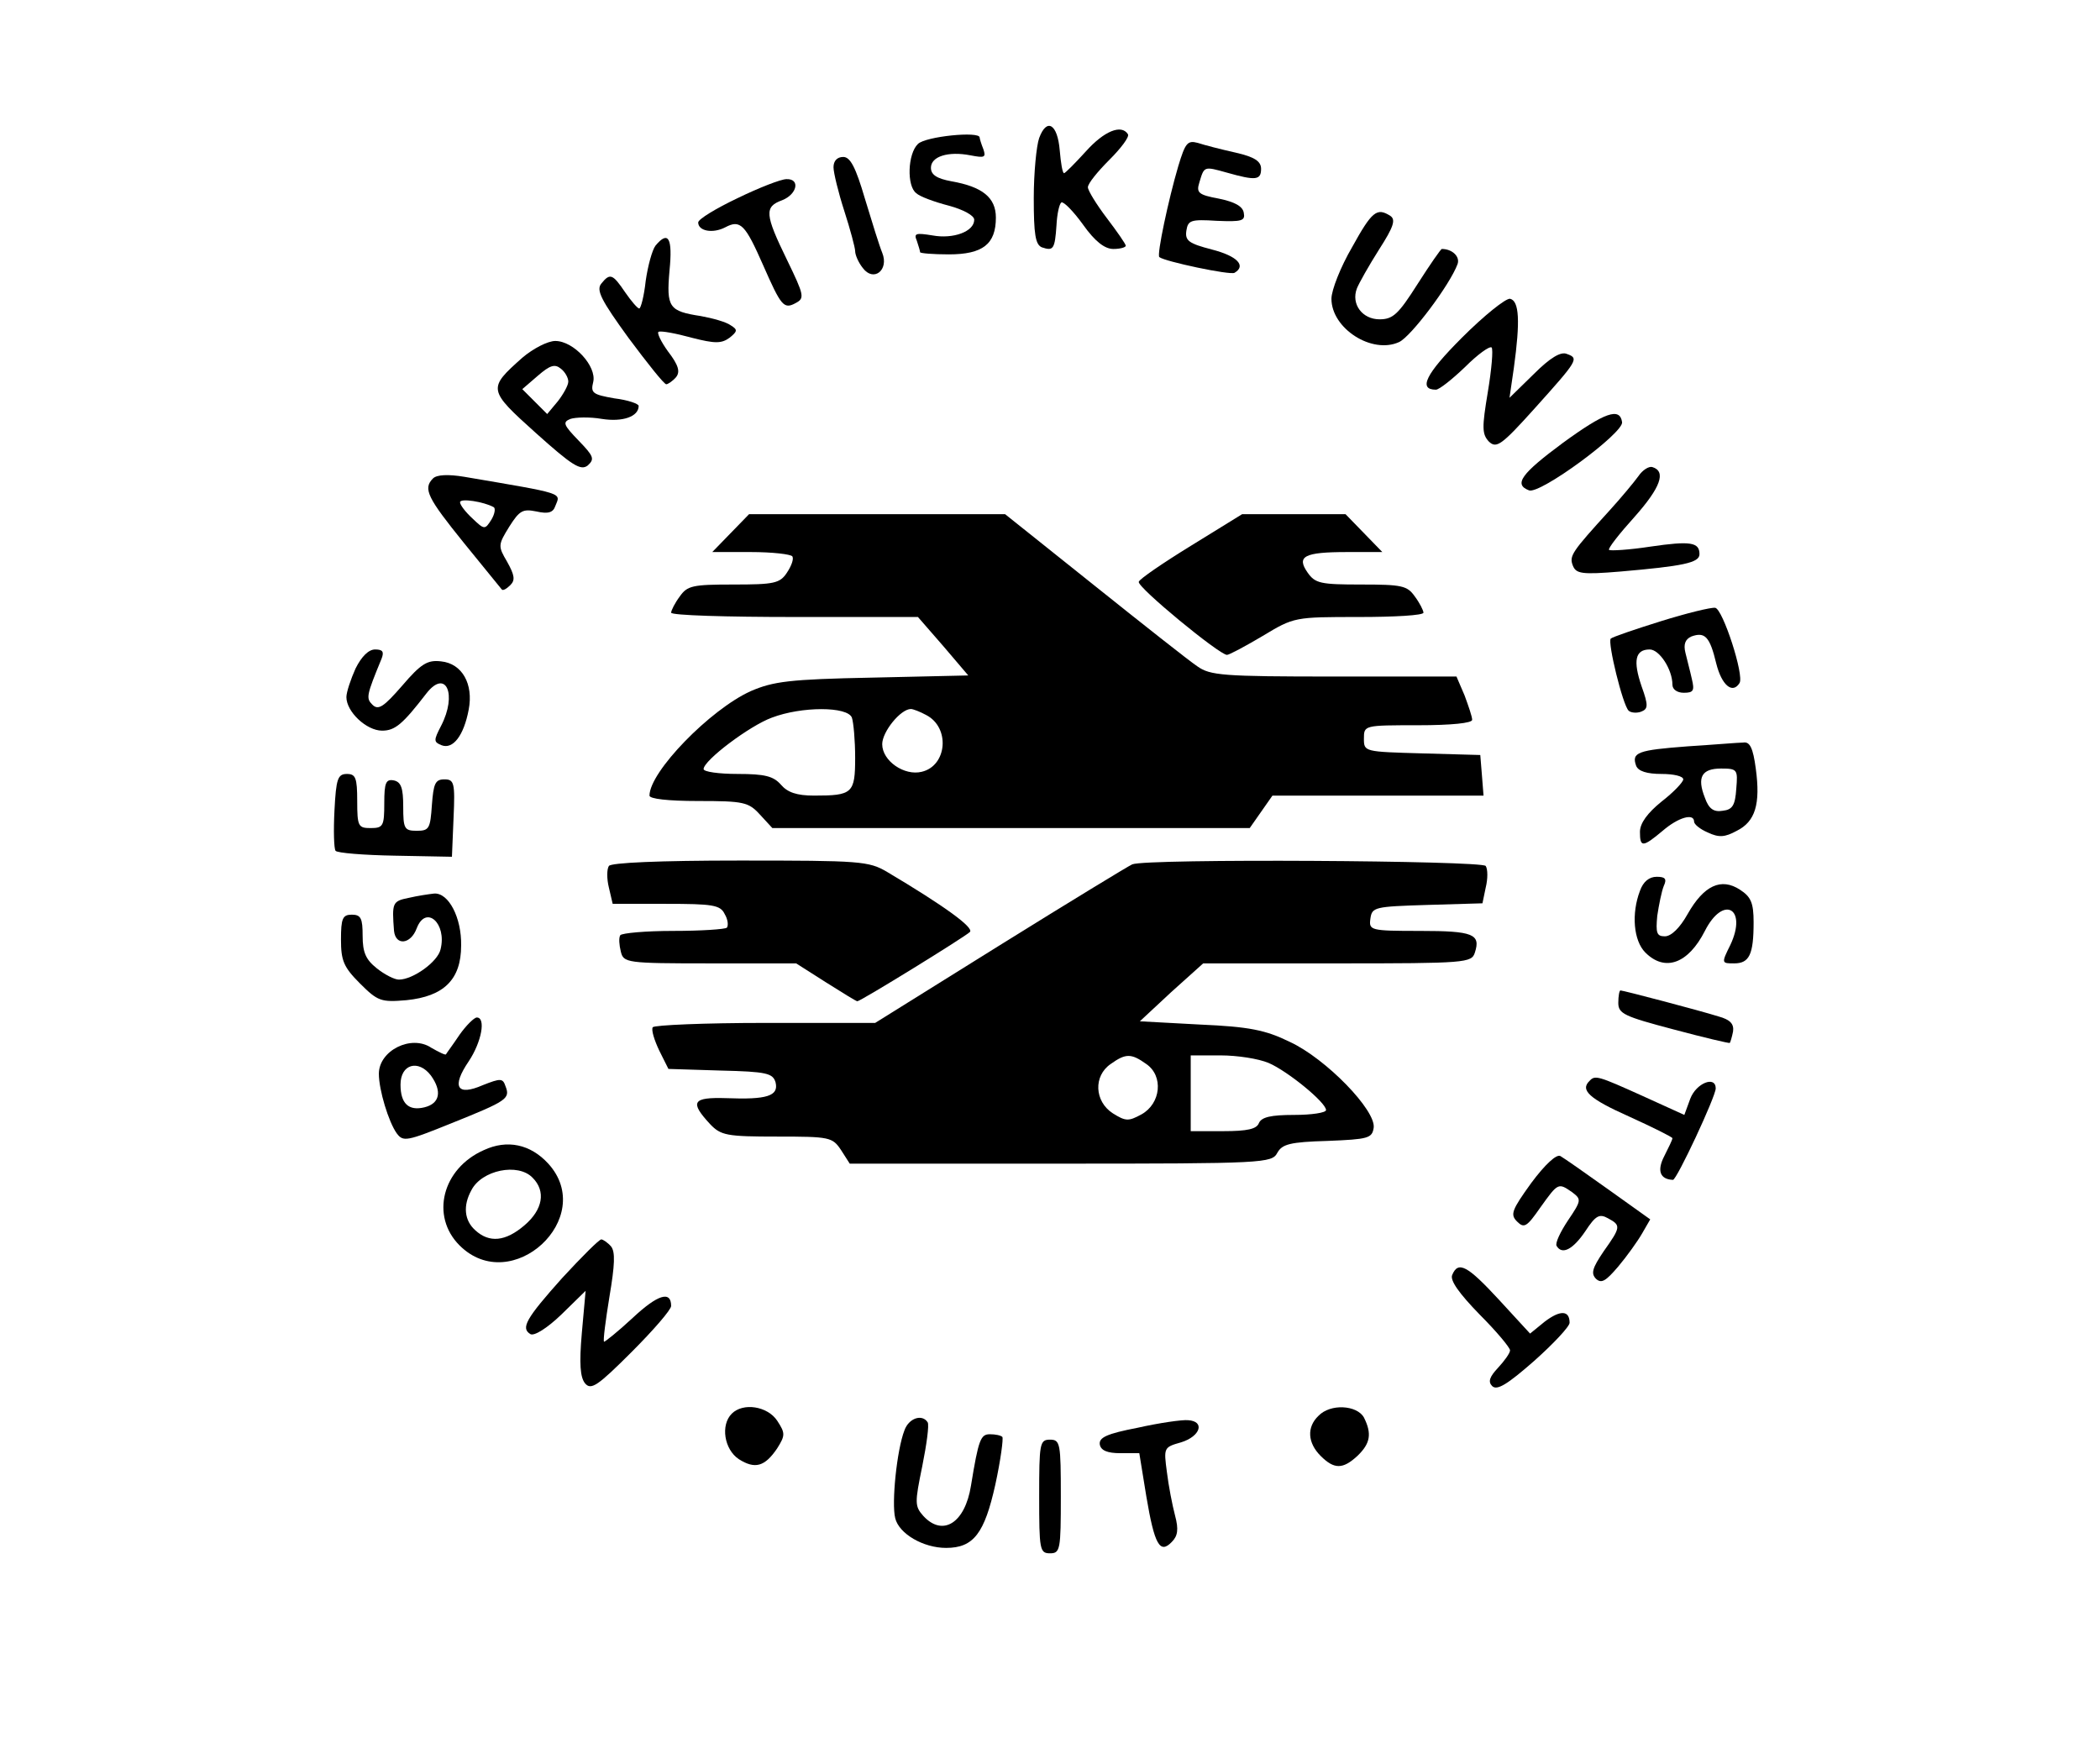 <?xml version="1.0" standalone="no"?>
<!DOCTYPE svg PUBLIC "-//W3C//DTD SVG 20010904//EN"
 "http://www.w3.org/TR/2001/REC-SVG-20010904/DTD/svg10.dtd">
<svg version="1.0" xmlns="http://www.w3.org/2000/svg"
 width="388pt" height="323pt" viewBox="0 0 388 323"
 preserveAspectRatio="xMidYMid meet">

<g transform="translate(0,323) scale(0.1,-0.1)"
fill="#000000" stroke="none">
<path d="M1920 2975 c-5 -14 -10 -64 -10 -111 0 -67 3 -86 15 -91 21 -7 24 -4
27 41 1 20 5 39 9 42 4 2 22 -16 40 -41 22 -31 40 -45 56 -45 13 0 23 3 23 6
0 3 -16 26 -35 51 -19 25 -35 51 -35 57 0 7 18 29 40 51 21 21 37 42 34 47
-12 19 -44 6 -78 -32 -20 -22 -38 -40 -40 -40 -3 0 -6 19 -8 42 -4 49 -24 61
-38 23z"/>
<path d="M1696 2964 c-19 -18 -21 -78 -3 -91 6 -6 33 -16 60 -23 26 -7 47 -18
47 -26 0 -22 -39 -36 -77 -29 -31 5 -35 4 -29 -10 3 -9 6 -19 6 -21 0 -2 24
-4 53 -4 63 0 87 19 87 68 0 37 -25 57 -82 67 -27 5 -38 12 -38 25 0 21 32 31
73 23 26 -5 29 -4 24 11 -4 10 -7 20 -7 22 0 12 -100 2 -114 -12z"/>
<path d="M2177 2923 c-18 -61 -40 -164 -35 -168 9 -8 132 -34 139 -29 22 13 5
31 -42 43 -42 11 -50 16 -47 35 3 19 8 21 56 18 47 -2 53 0 50 15 -2 12 -17
20 -46 26 -38 7 -42 11 -36 30 9 30 8 30 51 18 53 -15 63 -14 63 7 0 14 -12
22 -47 30 -27 6 -58 14 -70 18 -19 5 -23 0 -36 -43z"/>
<path d="M1540 2921 c0 -10 9 -47 20 -81 11 -34 20 -68 20 -74 0 -7 6 -21 14
-31 20 -27 49 -4 36 28 -5 12 -19 57 -32 100 -17 58 -27 77 -40 77 -11 0 -18
-7 -18 -19z"/>
<path d="M1363 2864 c-40 -19 -73 -39 -73 -45 0 -16 27 -21 50 -9 28 15 37 5
70 -70 33 -75 38 -82 60 -70 17 9 16 14 -16 80 -41 84 -42 98 -9 110 28 11 34
40 8 39 -10 0 -51 -16 -90 -35z"/>
<path d="M2498 2773 c-21 -36 -38 -79 -38 -95 0 -55 75 -103 125 -80 22 10 94
106 108 144 5 14 -10 28 -29 28 -2 0 -22 -29 -45 -65 -35 -55 -45 -65 -70 -65
-32 0 -53 28 -42 57 4 10 22 42 41 72 27 42 31 55 21 62 -25 16 -34 9 -71 -58z"/>
<path d="M1211 2776 c-6 -8 -14 -37 -18 -65 -3 -28 -9 -51 -12 -51 -3 0 -15
14 -26 30 -23 34 -28 36 -44 16 -10 -12 0 -31 50 -100 35 -47 66 -86 70 -86 3
0 12 6 18 13 8 10 5 22 -15 48 -13 18 -21 35 -17 36 5 2 32 -3 61 -11 43 -11
55 -11 70 0 15 12 15 15 2 23 -8 6 -33 13 -55 17 -59 9 -64 16 -58 84 6 60 -2
75 -26 46z"/>
<path d="M2701 2606 c-67 -67 -81 -96 -48 -96 6 0 30 19 54 42 23 23 45 39 49
36 3 -4 0 -40 -7 -82 -11 -66 -11 -78 2 -92 14 -13 23 -7 85 62 79 88 82 92
59 100 -11 5 -31 -7 -61 -37 l-45 -44 8 55 c12 87 10 124 -7 128 -8 1 -48 -31
-89 -72z"/>
<path d="M965 2569 c-64 -57 -64 -59 25 -139 68 -61 83 -70 96 -60 13 12 11
17 -17 46 -28 29 -30 34 -15 40 9 3 35 4 58 0 38 -6 68 4 68 24 0 4 -20 11
-45 14 -40 7 -44 10 -39 30 7 29 -36 76 -70 76 -14 0 -41 -14 -61 -31z m85
-44 c0 -7 -9 -23 -19 -36 l-20 -24 -23 23 -23 23 29 25 c22 19 31 22 42 13 8
-6 14 -17 14 -24z"/>
<path d="M2888 2412 c-77 -57 -92 -77 -63 -88 20 -8 175 106 172 126 -4 28
-32 18 -109 -38z"/>
<path d="M3027 2350 c-8 -11 -32 -40 -53 -63 -70 -77 -75 -84 -68 -102 6 -15
16 -17 88 -11 115 10 146 16 146 32 0 22 -16 25 -91 14 -39 -6 -74 -8 -76 -6
-3 2 19 30 47 61 48 54 59 84 33 92 -6 2 -18 -5 -26 -17z"/>
<path d="M800 2346 c-19 -19 -10 -36 57 -119 37 -45 68 -84 70 -86 2 -3 9 1
16 8 9 9 8 18 -6 43 -17 29 -17 31 4 65 19 30 25 33 50 28 22 -5 31 -2 35 10
10 25 20 22 -168 54 -30 5 -51 4 -58 -3z m112 -53 c4 -2 2 -13 -4 -23 -12 -19
-13 -19 -35 2 -13 12 -23 25 -23 30 0 8 44 1 62 -9z"/>
<path d="M1350 2245 l-34 -35 71 0 c40 0 74 -4 77 -8 3 -5 -2 -18 -10 -30 -13
-20 -24 -22 -99 -22 -75 0 -85 -2 -99 -22 -9 -12 -16 -26 -16 -30 0 -5 103 -8
228 -8 l228 0 47 -54 46 -54 -177 -4 c-154 -3 -183 -7 -225 -25 -75 -34 -187
-149 -187 -193 0 -6 34 -10 90 -10 84 0 93 -2 114 -25 l23 -25 441 0 441 0 21
30 21 30 195 0 195 0 -3 38 -3 37 -107 3 c-107 3 -108 3 -108 27 0 25 0 25
100 25 62 0 100 4 100 10 0 6 -7 26 -14 45 l-15 35 -226 0 c-207 0 -229 2
-253 19 -15 10 -101 78 -191 150 l-164 131 -237 0 -236 0 -34 -35z m224 -341
c3 -9 6 -42 6 -74 0 -66 -5 -70 -76 -70 -32 0 -49 6 -61 20 -14 16 -30 20 -80
20 -35 0 -63 4 -63 9 0 16 85 80 126 95 55 21 140 21 148 0z m137 5 c45 -23
39 -94 -8 -105 -32 -8 -73 20 -73 51 0 23 34 65 53 65 4 0 17 -5 28 -11z"/>
<path d="M2201 2222 c-52 -32 -96 -62 -97 -67 -3 -10 149 -135 163 -135 4 0
34 16 66 35 58 35 59 35 178 35 65 0 119 3 119 8 0 4 -7 18 -16 30 -14 20 -24
22 -99 22 -75 0 -85 2 -99 22 -21 30 -7 38 73 38 l65 0 -34 35 -34 35 -95 0
-96 0 -94 -58z"/>
<path d="M3068 2082 c-48 -15 -89 -29 -92 -32 -6 -7 22 -122 33 -133 4 -4 15
-5 23 -2 13 5 14 11 1 47 -16 47 -12 68 15 68 18 0 42 -37 42 -65 0 -9 9 -15
21 -15 18 0 20 4 15 25 -3 14 -9 36 -12 49 -4 16 0 25 11 30 25 9 34 0 46 -50
10 -40 30 -57 43 -36 9 14 -31 137 -45 139 -8 1 -53 -10 -101 -25z"/>
<path d="M657 1995 c-9 -20 -17 -44 -17 -53 0 -27 37 -62 66 -62 24 0 38 12
82 69 36 46 57 -2 27 -60 -14 -27 -14 -30 1 -36 21 -8 41 18 50 66 9 47 -12
85 -51 89 -25 3 -37 -4 -72 -45 -34 -39 -44 -46 -55 -35 -12 12 -11 17 17 85
5 13 2 17 -12 17 -12 0 -25 -13 -36 -35z"/>
<path d="M3118 1851 c-92 -7 -104 -11 -95 -36 4 -10 20 -15 47 -15 22 0 40 -4
40 -10 0 -5 -18 -24 -40 -41 -26 -21 -40 -40 -40 -56 0 -29 5 -29 42 2 29 25
58 33 58 17 0 -5 11 -14 25 -20 21 -10 32 -9 54 3 34 17 44 49 35 115 -5 38
-11 50 -23 48 -9 0 -55 -4 -103 -7z m90 -78 c-2 -31 -7 -39 -25 -41 -17 -3
-26 4 -33 24 -15 38 -6 54 30 54 30 0 31 -2 28 -37z"/>
<path d="M618 1733 c-2 -38 -1 -71 2 -75 3 -4 52 -8 110 -9 l105 -2 3 72 c3
65 1 71 -17 71 -17 0 -20 -8 -23 -47 -3 -44 -5 -48 -28 -48 -23 0 -25 4 -25
45 0 34 -4 45 -17 48 -15 3 -18 -4 -18 -42 0 -42 -2 -46 -25 -46 -23 0 -25 3
-25 50 0 43 -3 50 -19 50 -17 0 -20 -9 -23 -67z"/>
<path d="M1125 1630 c-4 -6 -4 -24 0 -40 l7 -30 98 0 c87 0 101 -2 109 -19 6
-10 7 -21 4 -25 -3 -3 -48 -6 -99 -6 -51 0 -95 -4 -98 -8 -3 -5 -2 -18 1 -30
5 -21 10 -22 165 -22 l159 0 55 -35 c30 -19 56 -35 58 -35 6 0 199 119 208
128 8 8 -47 48 -153 111 -34 20 -49 21 -272 21 -150 0 -238 -4 -242 -10z"/>
<path d="M2092 1633 c-7 -3 -117 -70 -244 -149 l-231 -144 -203 0 c-112 0
-205 -4 -208 -8 -3 -5 3 -24 12 -43 l17 -34 96 -3 c86 -2 97 -5 102 -22 6 -25
-16 -32 -91 -29 -63 2 -68 -7 -30 -48 20 -21 31 -23 124 -23 97 0 102 -1 118
-25 l16 -25 390 0 c376 0 390 1 400 20 9 16 23 20 93 22 75 3 82 5 85 24 5 32
-88 128 -155 159 -45 22 -75 28 -166 32 l-111 6 58 54 59 53 248 0 c238 0 248
1 254 20 11 34 -3 40 -101 40 -93 0 -95 1 -92 23 3 21 8 22 105 25 l102 3 6
29 c4 16 4 34 0 40 -6 10 -627 14 -653 3z m26 -369 c32 -22 27 -73 -9 -93 -24
-13 -29 -13 -53 2 -34 22 -36 69 -4 91 28 20 38 20 66 0z m226 2 c35 -15 106
-73 106 -87 0 -5 -27 -9 -59 -9 -43 0 -60 -4 -65 -15 -4 -11 -21 -15 -66 -15
l-60 0 0 70 0 70 55 0 c31 0 70 -6 89 -14z"/>
<path d="M3030 1584 c-16 -42 -12 -92 10 -114 36 -36 79 -21 110 40 34 67 79
42 47 -26 -17 -34 -16 -34 7 -34 28 0 36 16 36 76 0 36 -5 47 -25 60 -35 23
-67 8 -97 -45 -14 -25 -30 -41 -42 -41 -15 0 -17 6 -14 38 3 20 8 45 12 55 6
13 3 17 -13 17 -14 0 -25 -9 -31 -26z"/>
<path d="M755 1571 c-30 -6 -31 -9 -27 -61 3 -28 31 -25 42 5 17 44 56 9 44
-39 -5 -23 -51 -56 -77 -56 -8 0 -26 9 -41 21 -20 16 -26 29 -26 60 0 32 -3
39 -20 39 -17 0 -20 -7 -20 -46 0 -39 5 -51 35 -81 33 -33 39 -35 86 -31 69 7
101 38 101 101 1 51 -23 98 -50 96 -9 -1 -30 -4 -47 -8z"/>
<path d="M2990 1377 c0 -20 11 -25 102 -49 56 -15 103 -26 104 -25 1 1 4 11 6
21 2 14 -5 22 -27 28 -35 11 -176 48 -181 48 -2 0 -4 -10 -4 -23z"/>
<path d="M849 1318 c-12 -18 -24 -34 -25 -36 -1 -2 -13 4 -27 12 -37 25 -97
-5 -97 -48 0 -30 18 -89 33 -110 12 -16 18 -15 102 19 102 41 108 45 99 68 -5
15 -9 15 -42 2 -48 -21 -58 -3 -26 44 24 36 32 81 15 81 -5 0 -20 -15 -32 -32z
m-53 -75 c21 -29 17 -52 -12 -59 -29 -7 -44 7 -44 42 0 38 33 47 56 17z"/>
<path d="M2937 1233 c-18 -17 -1 -33 73 -66 44 -20 80 -38 80 -40 0 -3 -7 -17
-15 -33 -14 -27 -8 -43 16 -44 7 0 79 154 79 169 0 24 -36 10 -47 -19 l-11
-30 -77 35 c-82 37 -88 39 -98 28z"/>
<path d="M894 1105 c-77 -34 -99 -122 -45 -176 96 -96 255 51 164 151 -33 36
-76 45 -119 25z m90 -51 c25 -25 19 -59 -15 -88 -35 -30 -65 -33 -91 -9 -20
18 -23 45 -7 74 19 37 86 51 113 23z"/>
<path d="M2829 1044 c-36 -50 -39 -58 -26 -71 13 -13 18 -10 43 26 33 46 33
46 59 28 17 -13 17 -15 -8 -52 -14 -21 -24 -42 -21 -47 10 -17 30 -7 53 27 19
29 26 33 42 24 24 -13 24 -16 -8 -61 -21 -31 -24 -41 -14 -51 10 -9 18 -4 41
23 16 19 36 47 44 61 l15 26 -77 55 c-42 30 -82 58 -89 62 -7 4 -28 -15 -54
-50z"/>
<path d="M1039 869 c-68 -76 -77 -93 -59 -104 7 -4 31 11 57 36 l45 44 -7 -78
c-5 -57 -3 -82 6 -93 11 -13 23 -5 86 58 40 40 73 78 73 85 0 29 -25 21 -71
-22 -28 -26 -52 -45 -53 -44 -2 2 3 40 10 83 10 59 11 83 3 93 -6 7 -15 13
-18 13 -4 0 -36 -32 -72 -71z"/>
<path d="M2683 874 c-4 -10 13 -34 51 -73 31 -31 56 -61 56 -66 0 -5 -10 -19
-22 -32 -16 -17 -19 -26 -11 -34 9 -9 29 4 77 46 36 32 66 64 66 71 0 23 -17
24 -46 2 l-27 -22 -57 62 c-59 64 -76 73 -87 46z"/>
<path d="M1352 618 c-21 -21 -14 -66 13 -84 30 -19 48 -14 71 20 15 24 15 28
0 51 -18 27 -63 34 -84 13z"/>
<path d="M2436 614 c-22 -21 -20 -50 4 -74 25 -25 41 -25 68 0 24 23 27 41 12
71 -13 23 -62 26 -84 3z"/>
<path d="M1671 587 c-14 -36 -24 -134 -17 -162 7 -29 52 -55 94 -55 51 0 71
27 91 117 10 46 15 85 13 88 -3 3 -13 5 -23 5 -17 0 -21 -9 -35 -95 -11 -69
-52 -95 -88 -56 -16 18 -16 24 -2 92 8 40 13 76 10 81 -10 16 -35 8 -43 -15z"/>
<path d="M2102 592 c-57 -11 -72 -18 -70 -31 2 -11 14 -16 38 -16 l35 0 13
-80 c15 -89 25 -107 47 -84 11 11 13 23 6 49 -5 19 -12 55 -15 80 -6 45 -6 46
26 55 36 11 45 39 13 41 -11 1 -53 -5 -93 -14z"/>
<path d="M1920 465 c0 -98 1 -105 20 -105 19 0 20 7 20 105 0 98 -1 105 -20
105 -19 0 -20 -7 -20 -105z"/>
</g>
</svg>
